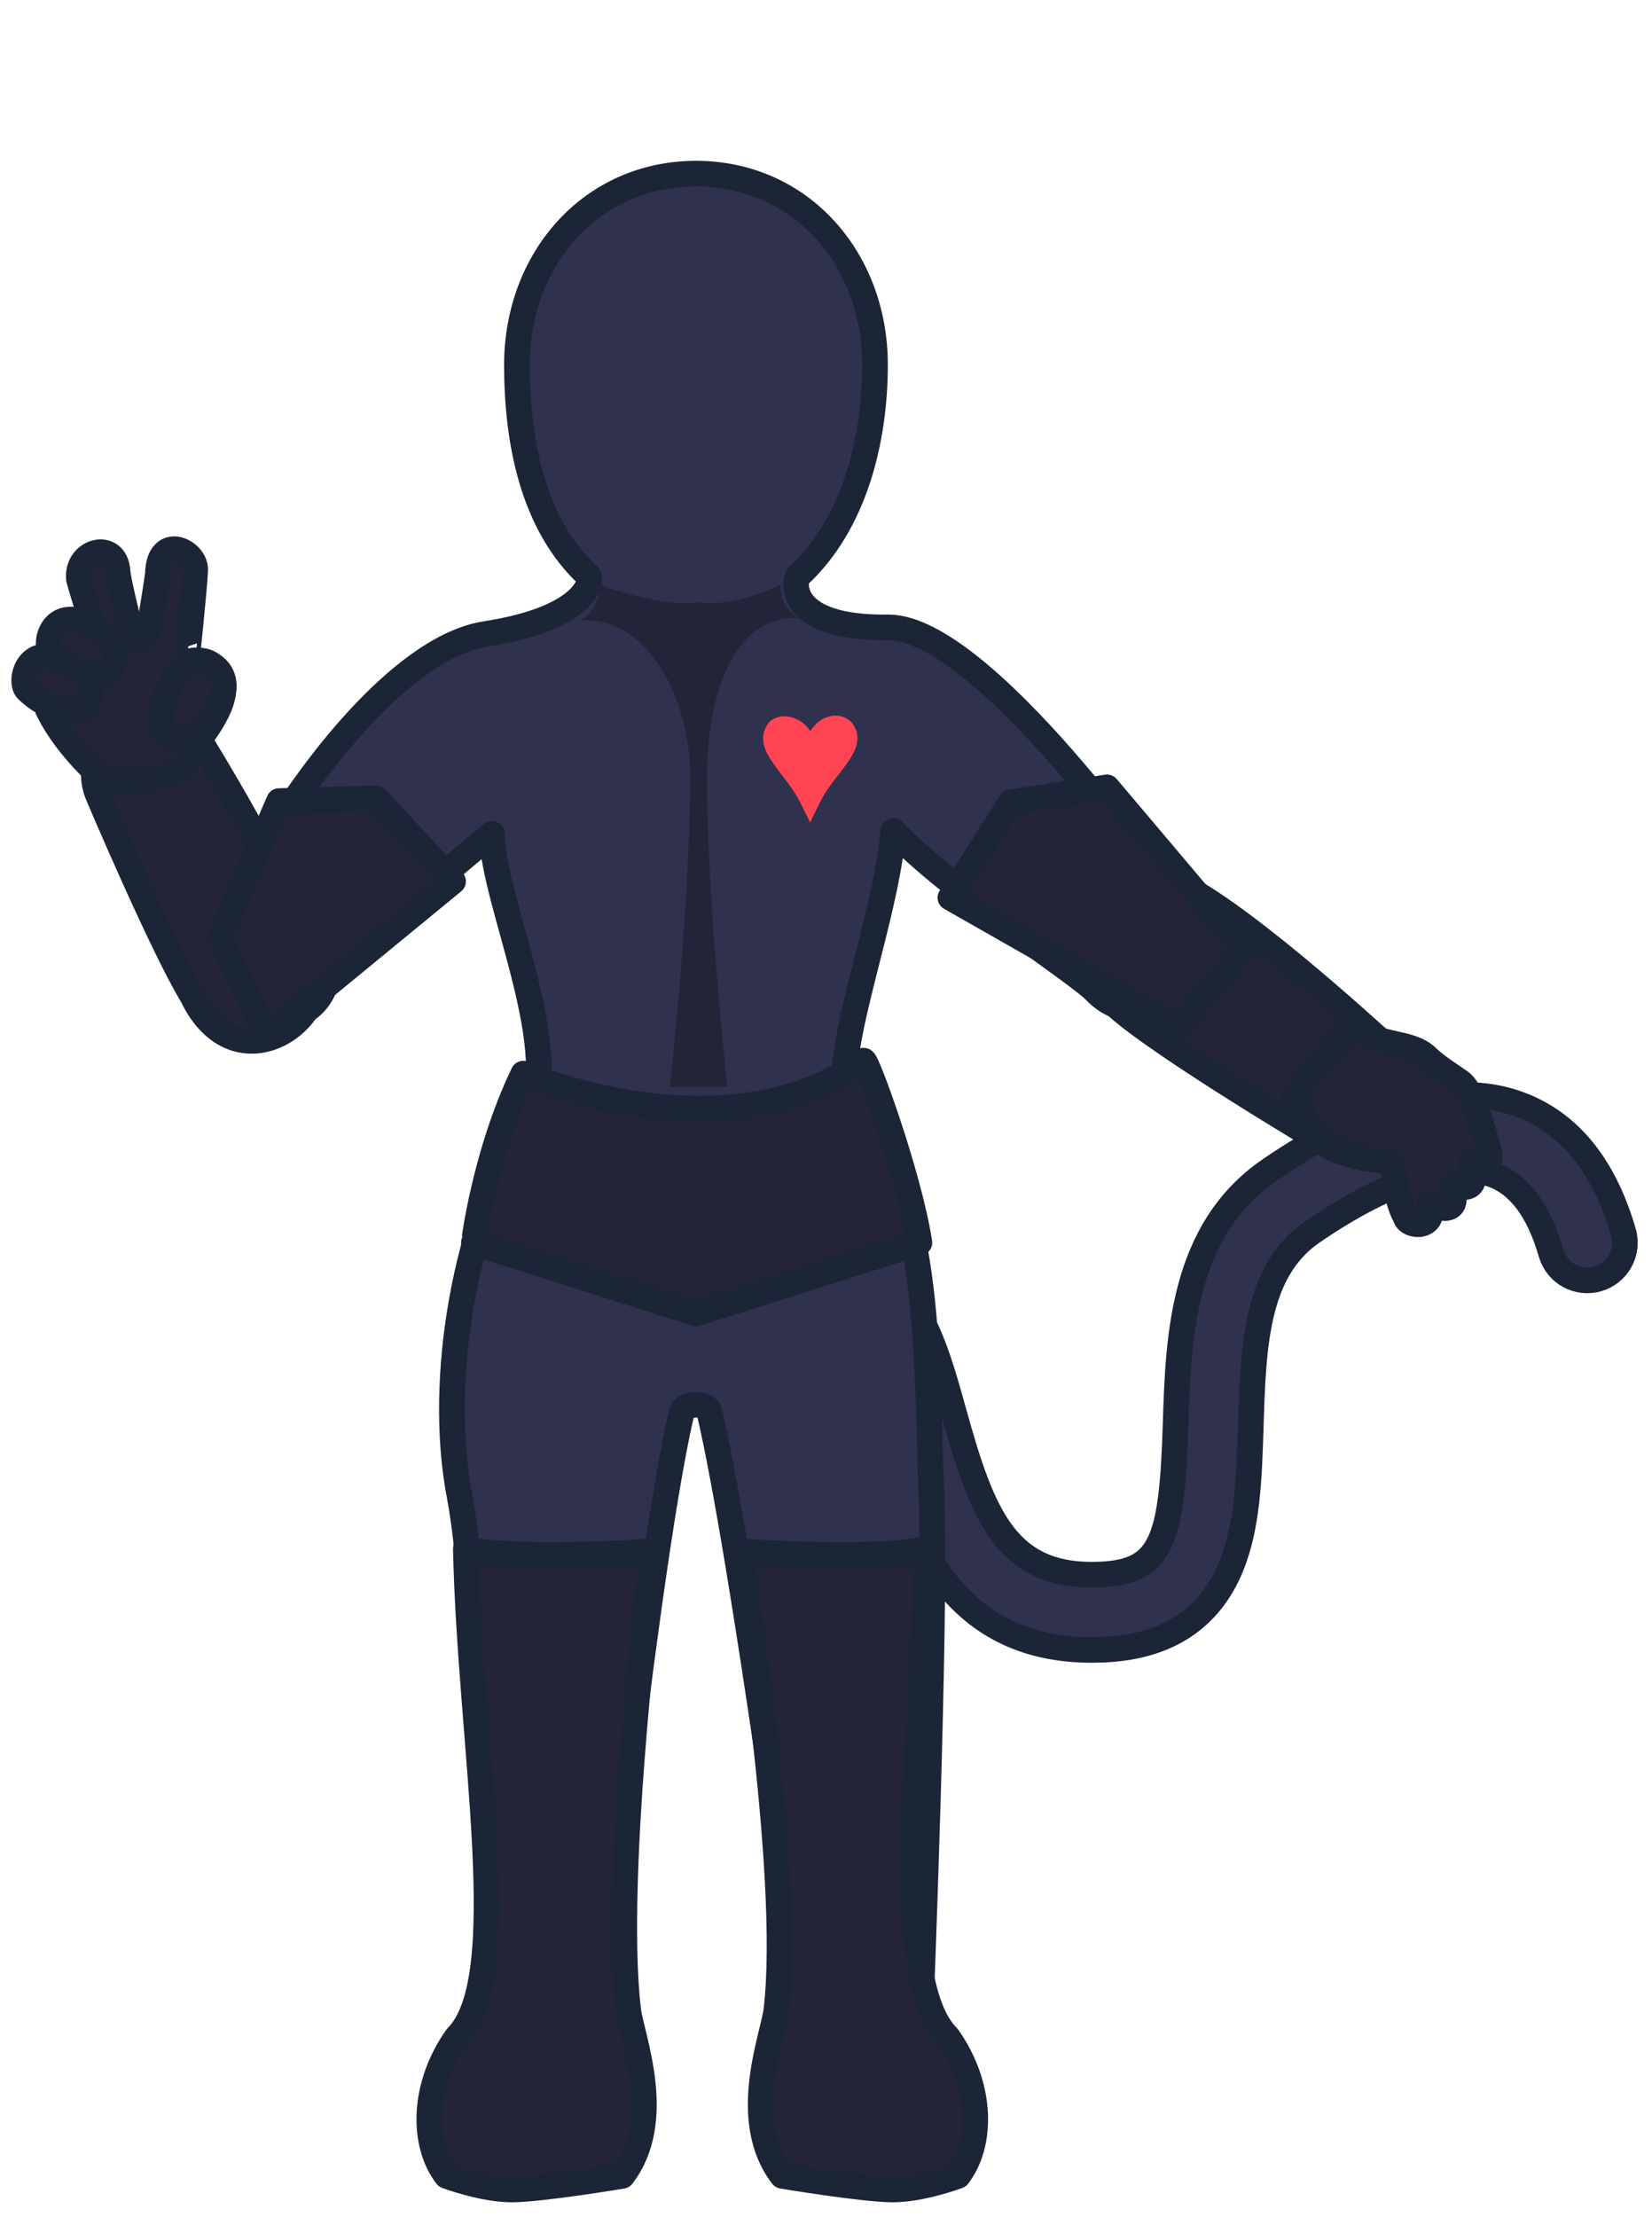 <?xml version="1.0" encoding="iso-8859-1"?>
<!-- Generator: Adobe Illustrator 16.0.0, SVG Export Plug-In . SVG Version: 6.00 Build 0)  -->
<!DOCTYPE svg PUBLIC "-//W3C//DTD SVG 1.1//EN" "http://www.w3.org/Graphics/SVG/1.1/DTD/svg11.dtd">
<svg version="1.1" id="Layer_1" xmlns="http://www.w3.org/2000/svg" xmlns:xlink="http://www.w3.org/1999/xlink" x="0px" y="0px"
	 width="258px" height="346.166px" viewBox="0 0 258 346.166" style="enable-background:new 0 0 258 346.166;" xml:space="preserve"
	>
<g id="catWomanBodyH">
	<rect x="-0.333" y="-0.334" style="fill:none;" width="258" height="347"/>
	<g>
		<path style="fill:#30304F;stroke:#1B2536;stroke-width:4;stroke-linecap:round;stroke-linejoin:round;stroke-miterlimit:10;" d="
			M150.669,250.338c-7.599-7.139-10.659-18.157-12.999-26.58c-4.408-15.864-6.312-17.224-11.928-15.754
			c-3.139,0.821-6.349-1.058-7.17-4.194c-0.821-3.139,1.059-6.351,4.196-7.17c10.226-2.677,16.112,1.954,19.244,6.312
			c3.372,4.687,5.123,10.987,6.979,17.661c4.49,16.169,8.281,25.933,23.025,25.201c9.51-0.472,11.017-5.42,11.582-23.44
			c0.422-13.478,0.949-30.249,14.659-39.681c15.173-10.435,28.587-14.019,38.795-10.362c7.912,2.83,13.458,9.584,16.486,20.073
			c0.897,3.115-0.897,6.371-4.017,7.271c-3.117,0.897-6.373-0.896-7.271-4.014c-1.922-6.656-5.001-10.785-9.158-12.271
			c-6.409-2.296-16.417,0.896-28.178,8.983c-8.812,6.062-9.185,17.867-9.576,30.368c-0.251,8.019-0.489,15.592-3.096,21.9
			c-3.341,8.082-9.95,12.426-19.647,12.904C162.609,258.041,155.66,255.026,150.669,250.338z"/>
		<path style="fill:#30304F;stroke:#1B2536;stroke-width:4;stroke-linecap:round;stroke-linejoin:round;stroke-miterlimit:10;" d="
			M185.236,143.775c-4.166-6.947-31.826-45.559-46.336-45.824c-16.288,0.266-14.852-7.471-14.241-8.033
			c8.833-8.14,11.998-21.311,11.998-32.959c0-16.477-11.536-29.828-27.96-29.854c-16.424,0.026-27.968,13.394-27.968,29.871
			c0,11.647,2.352,24.803,11.186,32.942c0.655,0.604-0.285,6.633-16.069,9.062c-19.032,2.932-43.059,44.09-42.481,52.172
			c0.431,8.984,16.127,11.745,17.881,0.863c0.067-0.522,25.604-21.843,25.604-21.843c0,10.556,11.959,34.833,5.263,45.242
			c-9.196,14.298-13.933,39.575-10.333,58.194c3.271,16.924,5.408,80.291,5.408,80.341c0,6.069,2.229,10.782,8.299,10.782
			c6.069,0,8.3-5.023,8.3-11.092c0-0.472,7.458-71.103,12.706-93.238c0.336-1.412,3.937-1.451,4.271-0.037
			c5.249,22.136,14.625,92.707,14.625,93.176c0,6.07,4.921,10.988,10.99,10.988c6.071,0,7.403-4.529,7.403-10.598
			c0-0.052,2.442-61.371,1.694-80.322s0.058-48.351-11.332-57.631c-6.997-5.7,3.844-29.215,5.363-46.256
			c8.694,9.182,29.182,22.418,31.585,25.055C178.779,162.678,190.045,151.38,185.236,143.775z"/>
		<path style="fill:#242438;stroke:#1B2536;stroke-width:4;stroke-linecap:round;stroke-linejoin:round;stroke-miterlimit:10;" d="
			M81.733,167.617c0,0,31.311,13.539,53.113-1.981c0.246-1.016,7.127,17.813,8.743,28.379c-0.629,0.17-34.894,11.064-34.894,11.064
			l-34.691-11.064C74.005,194.015,75.688,180.205,81.733,167.617z"/>
		<path style="fill:#242438;stroke:#1B2536;stroke-width:4;stroke-linecap:round;stroke-linejoin:round;stroke-miterlimit:10;" d="
			M206.854,178.498l-0.006,0.006c0,0-25.979-15.407-32.649-21.586c-12.772-9.647,4.278-22.446,12.749-17.353
			c11.623,6.989,31.311,25.395,31.311,25.395l0.01,0.013c0.885,1.052,1.941,2.554,2.432,4.235c1.337,4.588-1.502,9.348-6.09,10.682
			C211.916,180.674,209.033,180.133,206.854,178.498z"/>
		
			<polygon style="fill:#242438;stroke:#1B2536;stroke-width:4;stroke-linecap:round;stroke-linejoin:round;stroke-miterlimit:10;" points="
			148.428,140.153 157.854,125.275 172.879,122.922 194.259,148.217 184,160.404 		"/>
		<path style="fill:#242438;stroke:#1B2536;stroke-width:4;stroke-linecap:round;stroke-linejoin:round;stroke-miterlimit:10;" d="
			M97.178,339.715c6.726-8.748,1.422-21.758,0.932-25.88c-2.585-21.727,3.836-71.738,3.836-71.738s-4.617,0.661-16.103,0.661
			c-10.181,0-13.092-0.937-13.092-0.937c0.634,30.572,7.754,67.085-1.41,76.216c-5.408,7.653-5.444,16.68-1.598,21.678
			c0,0,5.645,2.132,10.22,2.123C84.497,341.828,97.178,339.715,97.178,339.715z"/>
		<path style="fill:#242438;stroke:#1B2536;stroke-width:4;stroke-linecap:round;stroke-linejoin:round;stroke-miterlimit:10;" d="
			M122.178,339.715c-6.727-8.748-1.422-21.758-0.932-25.88c2.585-21.727-5.754-71.738-5.754-71.738s4.617,0.661,16.104,0.661
			c10.18,0,13.092-0.937,13.092-0.937c-0.635,30.572-5.836,67.085,3.328,76.216c5.407,7.653,5.443,16.68,1.598,21.678
			c0,0-5.646,2.132-10.221,2.123C134.857,341.828,122.178,339.715,122.178,339.715z"/>
		<path style="fill:#242438;stroke:#1B2536;stroke-width:4;stroke-linecap:round;stroke-linejoin:round;stroke-miterlimit:10;" d="
			M15.403,124.34l-0.009,0.004c0,0,9.906,23.356,14.636,31.124c6.918,14.434,22.309,3.678,19.001-5.638
			c-4.54-12.783-17.625-33.863-17.625-33.863l0.008,0.018c-2.291-0.777-2.256-2.273-3.808-3.092
			c-4.229-2.217-9.634-0.521-11.854,3.709C14.449,119.085,14.264,121.9,15.403,124.34z"/>
		
			<polygon style="fill:#242438;stroke:#1B2536;stroke-width:4;stroke-linecap:round;stroke-linejoin:round;stroke-miterlimit:10;" points="
			70.763,137.609 58.781,124.645 43.579,125.07 34.333,146.333 41.667,161.508 		"/>
		<path style="fill:#242438;" d="M121.92,91.146c-0.561,0.562-7.115,3.489-12.33,2.987c0.002-0.088,0.003-0.146,0.004-0.146
			c-0.159,0.035-0.323,0.062-0.493,0.087c-0.169-0.024-0.333-0.052-0.491-0.087c0,0,0.001,0.059,0.003,0.146
			c-5.216,0.502-14.46-2.426-15.021-2.987c0.299,3.889-2.925,5.684-2.925,5.684c10.479-0.633,17.133,12.194,17.133,24.456
			c0,19.541-3.174,48.38-3.174,48.38h4.292h4.658c0,0-3.173-28.839-3.173-48.38c0-12.262,3.962-25.419,14.441-24.788
			C124.845,96.499,121.62,95.035,121.92,91.146z"/>
		<path style="fill:#242438;stroke:#1B2536;stroke-width:4;stroke-linecap:round;stroke-linejoin:round;stroke-miterlimit:10;" d="
			M202.139,171.059c0,0,2.161,6.276,6.986,8.547c3.898,1.838,6.99,1.135,8.482,2.27c0.014,0.768,0.457,5.604,1.86,8.02
			c0.425,1.897,5.034,1.881,3.685-1.893c0,0,5.604,2.619,3.379-2.947c0.219-0.303,4.941,2.144,3.143-3.356
			c0,0,4.363,1.836,2.494-3.23c0,0-1.961-8.012-4.064-9.52c-1.205-0.867-3.818-2.48-5.183-3.842
			c-2.669-2.664-7.78-1.604-10.751-4.585C210.766,159.105,202.139,171.059,202.139,171.059z"/>
		<path style="fill:#242438;stroke:#1B2536;stroke-width:4;stroke-linecap:round;stroke-linejoin:round;stroke-miterlimit:10;" d="
			M30.582,116.093c0,0,5.159-6.038,4.133-9.233c-1.027-3.195-2.209-4.408-5.604-3.276c0.028,0.03,1.185-11.112,1.373-14.446
			c0.261-3.105-5.728-6.002-5.833,0.561c0,0-0.751,5.125-1.221,7.542c-0.65,3.3-2.257,3.647-3.341,0.275
			c-0.323-1.911-1.603-6.622-1.74-8.399c-0.37-4.771-6.504-3.199-6.021,1.321c0.647,2.372,3.282,10.728,3.282,10.728
			s-2.106-2.848-4.812-0.3c-1.484,1.651-2.452,3.473-3.899,5.952c-1.346,2.279,3.223,9.541,9.382,14.948
			C16.532,121.85,28.617,123.705,30.582,116.093z"/>
		<path style="fill:#242438;stroke:#1B2536;stroke-width:4;stroke-linecap:round;stroke-linejoin:round;stroke-miterlimit:10;" d="
			M33.789,110.859c-1.153,2.015-3.44,6.437-7.97,3.678c-1.388-1.783-0.729-6.951,3.291-10.954
			C30.644,102.057,37.714,103.997,33.789,110.859z"/>
		<path style="fill:#242438;stroke:#1B2536;stroke-width:4;stroke-linecap:round;stroke-linejoin:round;stroke-miterlimit:10;" d="
			M14.046,97.668c1.722,0.959,5.492,2.854,3.289,6.875c-1.462,1.258-5.819,0.803-9.284-2.614
			C6.731,100.627,8.185,94.402,14.046,97.668z"/>
		<path style="fill:#242438;stroke:#1B2536;stroke-width:4;stroke-linecap:round;stroke-linejoin:round;stroke-miterlimit:10;" d="
			M10.22,103.428c1.722,0.958,5.491,2.853,3.288,6.875c-1.461,1.256-5.818,0.805-9.283-2.614
			C2.905,106.387,4.357,100.162,10.22,103.428z"/>
		<path style="fill:#FF4553;" d="M126.543,114.148c-1.501-2.422-4.851-3.043-6.467-1.352c-2.854,3.779,1.732,7.146,4.239,11.309
			c0.624,1.035,2.206,4.328,2.206,4.328s1.541-3.293,2.165-4.328c2.507-4.162,7.188-7.529,4.335-11.307
			C131.404,111.105,128.391,111.315,126.543,114.148"/>
	</g>
</g>
<g id="Layer_1_1_">
</g>
</svg>
